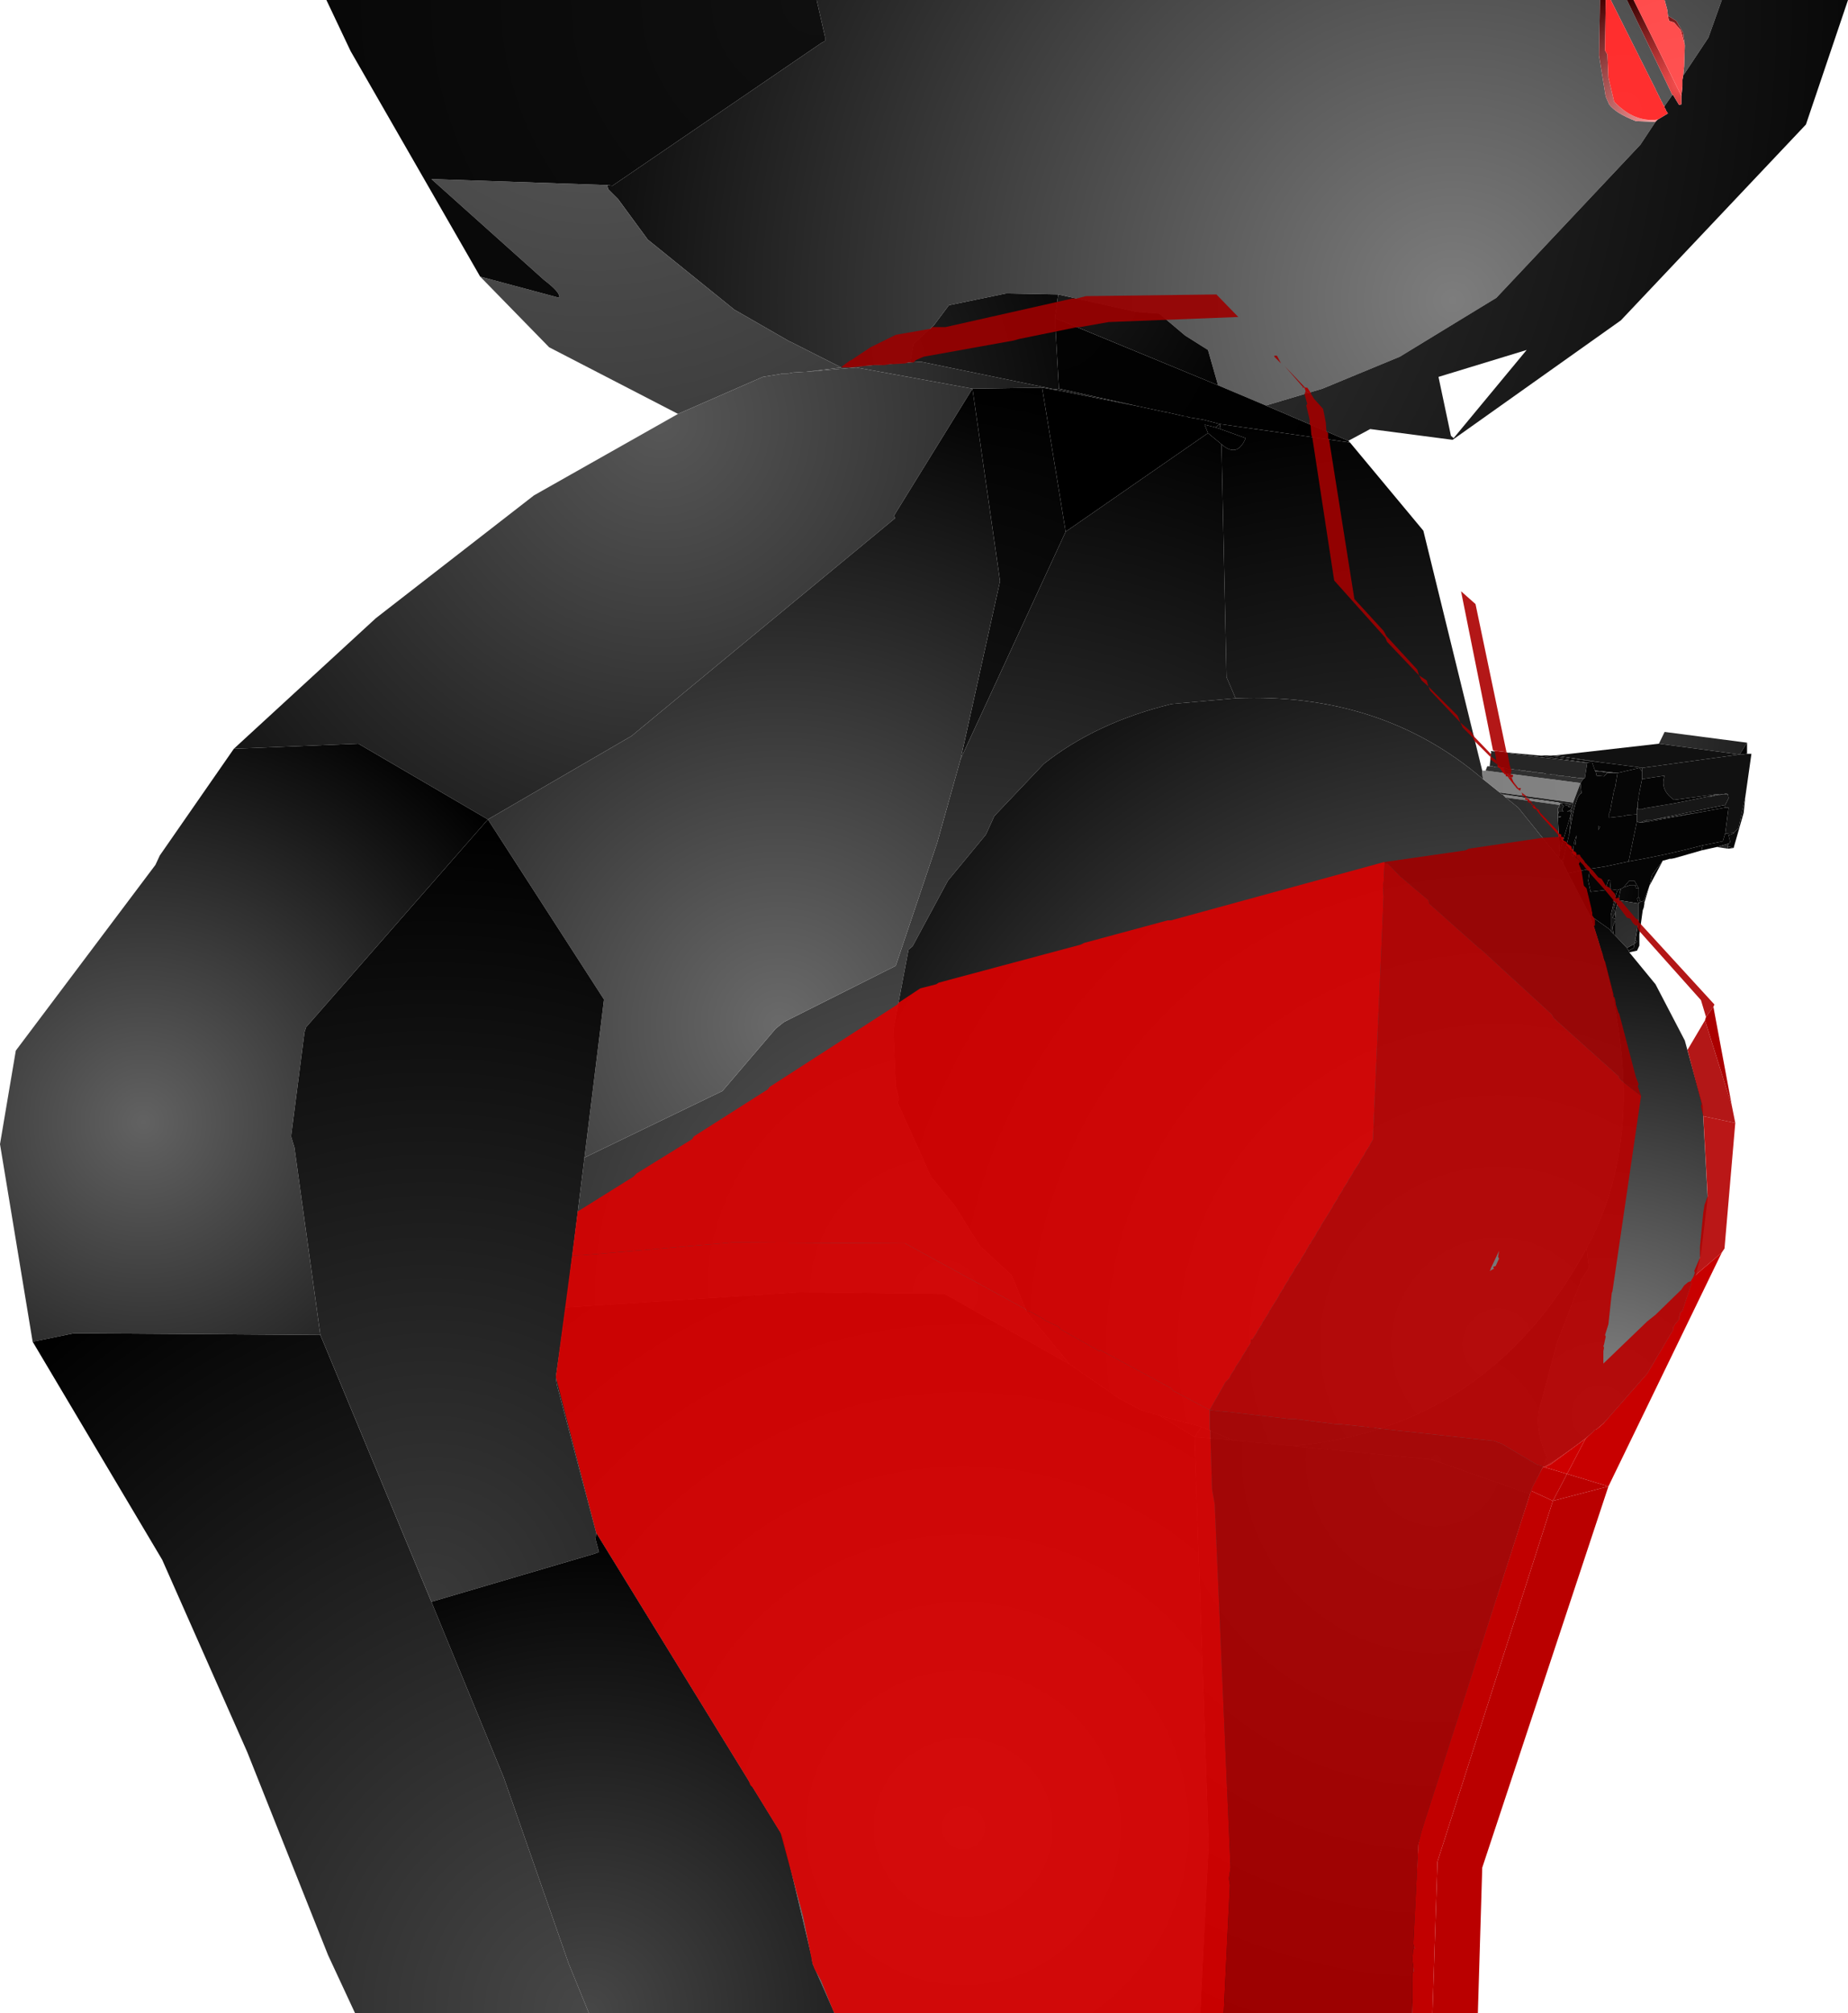 <?xml version="1.0" encoding="UTF-8" standalone="no"?>
<svg xmlns:xlink="http://www.w3.org/1999/xlink" height="299.1px" width="274.6px" xmlns="http://www.w3.org/2000/svg">
  <g transform="matrix(1.0, 0.0, 0.0, 1.0, 375.75, 300.0)">
    <path d="M-254.4 -300.0 L-138.0 -300.0 -138.15 -291.75 -137.15 -285.65 -136.65 -284.5 Q-135.65 -283.15 -132.65 -282.0 L-129.75 -281.9 -132.0 -278.5 -153.4 -255.75 -167.75 -247.0 -179.25 -242.25 -187.65 -239.75 -194.75 -242.75 -196.25 -248.0 -199.65 -250.15 -203.5 -253.4 -206.9 -253.65 -218.5 -256.25 -226.25 -256.4 -234.75 -254.65 -237.0 -251.65 -240.0 -248.9 -240.5 -246.15 -250.75 -245.4 -258.15 -249.15 -258.4 -249.25 -266.65 -254.0 -279.5 -264.4 -283.9 -270.4 -285.4 -271.9 -285.5 -272.5 -284.75 -272.4 -253.65 -293.65 -253.15 -293.9 -253.15 -294.5 -254.4 -300.0 M-136.4 -300.0 L-134.0 -300.0 -127.25 -285.9 -128.4 -284.25 -128.5 -284.25 -128.65 -284.5 -128.75 -284.75 -128.9 -285.0 -129.0 -285.25 -129.15 -285.5 -129.25 -285.75 -129.4 -286.0 -129.5 -286.25 -129.65 -286.5 -129.75 -286.75 -136.4 -300.0 M-128.4 -300.0 L-119.9 -300.0 -121.9 -294.4 -125.65 -288.75 -125.5 -290.15 -125.4 -293.25 -125.65 -295.15 -126.65 -296.9 -127.9 -297.65 -128.0 -298.5 -128.4 -300.0" fill="url(#gradient0)" fill-rule="evenodd" stroke="none"/>
    <path d="M-138.0 -300.0 L-137.15 -300.0 -137.25 -292.5 -136.9 -291.9 -136.75 -288.5 -135.9 -284.9 Q-132.9 -281.75 -129.4 -282.25 L-129.75 -281.9 -132.65 -282.0 Q-135.65 -283.15 -136.65 -284.5 L-137.15 -285.65 -138.15 -291.75 -138.0 -300.0" fill="url(#gradient1)" fill-rule="evenodd" stroke="none"/>
    <path d="M-119.9 -300.0 L-101.15 -300.0 -107.4 -281.5 -134.9 -252.4 -159.9 -234.65 -172.15 -236.25 -175.4 -234.5 -187.65 -239.75 -179.25 -242.25 -167.75 -247.0 -153.4 -255.75 -132.0 -278.5 -129.75 -281.9 -129.4 -282.25 -127.9 -283.15 -128.15 -283.5 -128.25 -283.75 -128.4 -284.0 -128.4 -284.25 -127.25 -285.9 -127.15 -285.9 -126.25 -284.4 -125.9 -284.5 -125.9 -285.75 -125.75 -287.25 -125.75 -288.15 -125.65 -288.75 -121.9 -294.4 -119.9 -300.0 M-275.0 -238.5 L-294.15 -248.4 -304.4 -258.9 -292.65 -255.75 Q-292.4 -256.5 -294.9 -258.4 L-311.65 -273.4 -285.5 -272.5 -285.4 -271.9 -283.9 -270.4 -279.5 -264.4 -266.65 -254.0 -258.4 -249.25 -258.15 -249.15 -250.75 -245.4 -256.0 -244.75 -256.25 -244.75 -257.9 -244.65 -258.65 -244.5 -259.5 -244.5 -259.9 -244.4 -262.4 -244.0 -275.0 -238.5 M-162.0 -244.0 L-160.15 -235.25 -159.75 -234.9 -148.9 -248.0 -162.0 -244.0" fill="url(#gradient2)" fill-rule="evenodd" stroke="none"/>
    <path d="M-137.15 -300.0 L-136.4 -300.0 -129.75 -286.75 -129.65 -286.5 -129.5 -286.25 -129.4 -286.0 -129.25 -285.75 -129.15 -285.5 -129.0 -285.25 -128.9 -285.0 -128.75 -284.75 -128.65 -284.5 -128.5 -284.25 -128.4 -284.25 -128.4 -284.0 -128.25 -283.75 -128.15 -283.5 -127.9 -283.15 -129.4 -282.25 Q-132.9 -281.75 -135.9 -284.9 L-136.75 -288.5 -136.9 -291.9 -137.25 -292.5 -137.15 -300.0" fill="url(#gradient3)" fill-rule="evenodd" stroke="none"/>
    <path d="M-134.0 -300.0 L-133.0 -300.0 -125.9 -285.75 -125.9 -284.5 -126.25 -284.4 -127.15 -285.9 -127.25 -285.9 -134.0 -300.0 M-127.9 -297.65 L-126.65 -296.9 -125.65 -295.15 -125.4 -293.25 -126.0 -295.5 -127.0 -296.65 -127.75 -296.9 -127.9 -297.65" fill="url(#gradient4)" fill-rule="evenodd" stroke="none"/>
    <path d="M-133.0 -300.0 L-128.4 -300.0 -128.0 -298.5 -127.9 -297.65 -127.75 -296.9 -127.0 -296.65 -126.0 -295.5 -125.4 -293.25 -125.5 -290.15 -125.65 -288.75 -125.75 -288.15 -125.75 -287.25 -125.9 -285.75 -133.0 -300.0" fill="url(#gradient5)" fill-rule="evenodd" stroke="none"/>
    <path d="M-175.4 -234.5 L-175.15 -234.25 -194.5 -237.0 -197.0 -237.65 -199.15 -238.0 -199.4 -238.15 -199.75 -238.15 -202.4 -238.75 -202.5 -238.75 -206.45 -239.6 -218.4 -242.25 -219.0 -252.75 -194.75 -242.75 -187.65 -239.75 -175.4 -234.5" fill="url(#gradient6)" fill-rule="evenodd" stroke="none"/>
    <path d="M-304.4 -258.9 L-323.65 -292.4 -327.25 -300.0 -254.4 -300.0 -253.15 -294.5 -253.15 -293.9 -253.65 -293.65 -284.75 -272.4 -285.5 -272.5 -311.65 -273.4 -294.9 -258.4 Q-292.4 -256.5 -292.65 -255.75 L-304.4 -258.9" fill="url(#gradient7)" fill-rule="evenodd" stroke="none"/>
    <path d="M-341.0 -188.75 L-319.9 -208.15 -296.4 -226.4 -275.0 -238.5 -262.4 -244.0 -259.9 -244.4 -259.5 -244.5 -258.65 -244.5 -257.9 -244.65 -256.25 -244.75 -256.0 -244.75 -248.5 -245.4 -231.25 -242.25 -242.9 -223.4 -242.75 -223.0 -281.9 -190.65 -303.25 -178.25 -322.5 -189.5 -341.0 -188.75" fill="url(#gradient8)" fill-rule="evenodd" stroke="none"/>
    <path d="M-240.5 -246.15 L-238.9 -246.25 -219.0 -242.15 -218.65 -242.0 -220.9 -242.4 -231.25 -242.25 -248.5 -245.4 -256.0 -244.75 -250.75 -245.4 -240.5 -246.15" fill="url(#gradient9)" fill-rule="evenodd" stroke="none"/>
    <path d="M-220.9 -242.4 L-217.4 -221.0 -233.0 -187.25 -227.15 -213.65 -231.25 -242.25 -220.9 -242.4" fill="url(#gradient10)" fill-rule="evenodd" stroke="none"/>
    <path d="M-206.45 -239.6 L-202.5 -238.75 -202.4 -238.75 -199.75 -238.15 -199.4 -238.15 -199.15 -238.0 -197.0 -237.65 -194.5 -237.0 -195.15 -236.5 -196.75 -236.9 -196.25 -235.65 -217.4 -221.0 -220.9 -242.4 -218.65 -242.0 -218.5 -242.0 -206.45 -239.6" fill="url(#gradient11)" fill-rule="evenodd" stroke="none"/>
    <path d="M-217.4 -221.0 L-196.25 -235.65 -194.25 -234.0 -193.5 -199.4 -192.15 -196.25 -201.65 -195.4 Q-212.9 -192.65 -220.65 -186.5 L-228.0 -178.75 -229.25 -176.0 -234.9 -169.15 -240.15 -159.4 -240.75 -158.9 -243.0 -147.0 -242.65 -138.65 -242.15 -136.65 -242.4 -136.25 -237.4 -125.15 -233.9 -120.9 -230.15 -114.9 -225.4 -110.5 -223.15 -105.0 -216.75 -97.25 -235.4 -107.75 -257.0 -108.0 -291.65 -105.75 -288.9 -128.0 -268.4 -137.9 -260.5 -147.15 -259.25 -148.15 -242.65 -156.5 -236.5 -174.75 -233.0 -187.25 -217.4 -221.0 M-195.15 -236.5 L-194.5 -237.0 -194.4 -236.25 -195.15 -236.5 M-203.4 -89.65 L-197.25 -88.0 -198.25 -86.5 -203.4 -89.65" fill="url(#gradient12)" fill-rule="evenodd" stroke="none"/>
    <path d="M-196.25 -235.65 L-196.75 -236.9 -195.15 -236.5 -194.4 -236.25 -190.65 -234.9 Q-191.9 -231.9 -194.25 -234.0 L-196.25 -235.65" fill="url(#gradient13)" fill-rule="evenodd" stroke="none"/>
    <path d="M-219.0 -242.15 L-218.4 -242.25 -206.45 -239.6 -218.5 -242.0 -218.65 -242.0 -219.0 -242.15" fill="url(#gradient14)" fill-rule="evenodd" stroke="none"/>
    <path d="M-240.5 -246.15 L-240.0 -248.9 -237.0 -251.65 -234.75 -254.65 -226.25 -256.4 -218.5 -256.25 -219.0 -252.75 -218.4 -242.25 -219.0 -242.15 -238.9 -246.25 -240.5 -246.15" fill="url(#gradient15)" fill-rule="evenodd" stroke="none"/>
    <path d="M-218.5 -256.25 L-206.9 -253.65 -203.5 -253.4 -199.65 -250.15 -196.25 -248.0 -194.75 -242.75 -219.0 -252.75 -218.5 -256.25" fill="url(#gradient16)" fill-rule="evenodd" stroke="none"/>
    <path d="M-175.15 -234.25 L-164.25 -221.15 -155.5 -185.5 -155.4 -184.25 Q-170.5 -197.15 -192.15 -196.25 L-193.5 -199.4 -194.25 -234.0 Q-191.9 -231.9 -190.65 -234.9 L-194.4 -236.25 -194.5 -237.0 -175.15 -234.25 M-146.5 -82.0 L-148.4 -78.0 -163.0 -83.15 -183.65 -85.15 Q-154.5 -87.75 -140.0 -114.5 L-139.65 -111.65 -140.75 -109.9 -144.4 -100.5 -146.75 -91.65 Q-148.0 -88.25 -145.9 -83.5 L-146.5 -82.0 M-197.25 -88.0 L-192.5 -86.0 -198.25 -86.5 -197.25 -88.0" fill="url(#gradient17)" fill-rule="evenodd" stroke="none"/>
    <path d="M-216.75 -97.25 L-223.15 -105.0 -225.4 -110.5 -230.15 -114.9 -233.9 -120.9 -237.4 -125.15 -242.4 -136.25 -242.15 -136.65 -242.65 -138.65 -243.0 -147.0 -240.75 -158.9 -240.15 -159.4 -234.9 -169.15 -229.25 -176.0 -228.0 -178.75 -220.65 -186.5 Q-212.9 -192.65 -201.65 -195.4 L-192.15 -196.25 Q-170.5 -197.15 -155.4 -184.25 L-152.9 -182.25 -152.65 -182.0 -152.4 -181.9 -152.0 -181.5 -150.15 -180.0 -144.5 -173.0 -144.15 -172.65 -143.75 -172.15 -143.5 -171.75 -142.75 -170.25 -139.5 -164.0 Q-129.25 -134.25 -140.0 -114.5 -154.5 -87.75 -183.65 -85.15 L-192.5 -86.0 -197.25 -88.0 -203.4 -89.65 -206.25 -90.5 -209.5 -92.25 -216.75 -97.25" fill="url(#gradient18)" fill-rule="evenodd" stroke="none"/>
    <path d="M-155.5 -185.5 L-155.0 -185.5 -140.9 -183.65 -142.0 -180.75 -152.9 -182.25 -155.4 -184.25 -155.5 -185.5" fill="url(#gradient19)" fill-rule="evenodd" stroke="none"/>
    <path d="M-129.25 -189.5 L-128.4 -191.25 -116.15 -189.65 -117.25 -187.9 -129.25 -189.5" fill="url(#gradient20)" fill-rule="evenodd" stroke="none"/>
    <path d="M-116.15 -189.65 L-116.15 -188.0 -116.25 -188.0 -116.75 -187.9 -117.25 -187.9 -116.15 -189.65 M-118.15 -174.0 L-119.0 -173.9 -119.0 -174.25 -118.15 -174.0 M-120.65 -174.15 L-122.9 -173.65 -122.75 -174.4 -119.75 -175.0 -119.4 -176.15 -118.15 -176.25 -118.15 -176.15 -118.9 -175.9 -118.65 -174.9 -118.9 -174.65 -120.65 -174.15 M-128.65 -172.15 L-130.65 -168.4 -131.4 -165.9 -131.5 -166.15 -130.65 -168.4 -130.25 -170.0 -128.65 -172.15 M-119.4 -180.4 L-119.4 -180.0 -122.15 -179.5 -130.4 -178.15 -119.4 -180.4 M-132.15 -177.75 L-131.05 -178.15 -131.25 -177.9 -132.15 -177.75 M-121.5 -181.75 L-121.5 -181.65 -121.9 -181.65 -121.5 -181.75 -120.9 -181.9 -120.65 -182.0 -120.15 -181.9 -120.4 -181.9 -120.9 -181.9 -121.15 -181.75 -121.5 -181.75 M-142.75 -170.25 L-139.5 -170.9 -139.75 -169.15 -139.4 -167.5 -137.25 -167.75 -136.75 -169.25 -136.4 -169.15 -136.5 -167.9 -135.4 -167.75 -135.9 -166.25 -135.9 -166.15 -136.4 -164.0 -136.4 -161.65 -136.65 -162.0 -136.9 -162.15 -139.5 -164.0 -142.75 -170.25 M-134.5 -168.15 L-133.65 -169.15 -132.9 -169.15 -132.25 -168.0 -132.65 -168.0 -132.75 -168.5 -133.5 -168.5 -134.5 -168.15 M-132.25 -166.75 L-132.0 -166.0 -132.25 -165.75 -132.5 -166.5 -132.25 -166.75 M-134.0 -159.15 L-132.9 -159.75 -132.75 -160.25 -132.5 -160.15 -132.9 -159.75 -133.0 -159.15 -133.75 -158.75 -134.0 -159.15" fill="url(#gradient21)" fill-rule="evenodd" stroke="none"/>
    <path d="M-144.65 -187.75 L-129.25 -189.5 -117.25 -187.9 -131.75 -185.9 -132.25 -186.0 -137.65 -186.7 -144.65 -187.75" fill="url(#gradient22)" fill-rule="evenodd" stroke="none"/>
    <path d="M-145.9 -187.75 L-144.65 -187.75 -137.65 -186.7 -145.9 -187.75" fill="url(#gradient23)" fill-rule="evenodd" stroke="none"/>
    <path d="M-147.15 -187.75 L-145.9 -187.75 -137.65 -186.7 -132.25 -186.0 -132.15 -185.9 -135.4 -185.15 -138.75 -185.5 -139.15 -186.65 -139.5 -186.65 -147.15 -187.75" fill="url(#gradient24)" fill-rule="evenodd" stroke="none"/>
    <path d="M-154.15 -188.4 L-147.15 -187.75 -139.5 -186.65 -139.9 -186.65 -154.15 -188.4" fill="url(#gradient25)" fill-rule="evenodd" stroke="none"/>
    <path d="M-154.4 -186.15 L-154.15 -188.4 -139.9 -186.65 -140.25 -184.4 -140.75 -184.4 -141.15 -184.4 -141.75 -184.5 -142.15 -184.5 -142.65 -184.65 -143.15 -184.65 -143.65 -184.75 -144.15 -184.75 -144.65 -184.9 -145.15 -184.9 -145.5 -185.0 -146.0 -185.0 -146.5 -185.15 -147.0 -185.15 -147.4 -185.25 -147.9 -185.25 -148.4 -185.4 -148.9 -185.4 -149.15 -185.5 -149.65 -185.5 -150.15 -185.65 -150.65 -185.65 -151.15 -185.75 -151.65 -185.75 -152.15 -185.9 -152.5 -185.9 -153.0 -186.0 -153.5 -186.0 -154.0 -186.15 -154.4 -186.15" fill="url(#gradient26)" fill-rule="evenodd" stroke="none"/>
    <path d="M-155.0 -185.5 L-154.75 -186.15 -154.4 -186.15 -154.0 -186.15 -153.5 -186.0 -153.0 -186.0 -152.5 -185.9 -152.15 -185.9 -151.65 -185.75 -151.15 -185.75 -150.65 -185.65 -150.15 -185.65 -149.65 -185.5 -149.15 -185.5 -148.9 -185.4 -148.4 -185.4 -147.9 -185.25 -147.4 -185.25 -147.0 -185.15 -146.5 -185.15 -146.0 -185.0 -145.5 -185.0 -145.15 -184.9 -144.65 -184.9 -144.15 -184.75 -143.65 -184.75 -143.15 -184.65 -142.65 -184.65 -142.15 -184.5 -141.75 -184.5 -141.15 -184.4 -140.75 -184.4 -140.5 -184.25 -140.9 -183.65 -155.0 -185.5" fill="url(#gradient27)" fill-rule="evenodd" stroke="none"/>
    <path d="M-116.15 -188.0 L-115.5 -188.0 -116.4 -181.65 -117.4 -177.0 -118.15 -176.25 -119.4 -176.15 -118.9 -180.0 -119.4 -180.0 -119.4 -180.4 -118.9 -181.4 -119.0 -182.0 -119.4 -182.15 -119.5 -182.0 -119.75 -182.0 -120.0 -182.0 -120.65 -182.0 -127.0 -181.15 Q-129.15 -182.65 -128.4 -184.75 L-131.75 -184.25 -131.75 -185.4 -131.75 -185.9 -117.25 -187.9 -116.75 -187.9 -116.25 -188.0 -116.15 -188.0" fill="url(#gradient28)" fill-rule="evenodd" stroke="none"/>
    <path d="M-131.75 -185.9 L-131.75 -185.4 -132.15 -185.9 -132.25 -186.0 -131.75 -185.9 M-135.4 -185.15 L-135.75 -183.0 -135.9 -182.65 -136.5 -179.5 -136.65 -179.15 -136.65 -178.5 -134.5 -178.75 -133.9 -178.9 -132.5 -179.0 -132.5 -178.0 -133.75 -172.0 -137.25 -171.25 -139.5 -170.9 -142.75 -170.25 -143.5 -171.75 -143.4 -172.5 -143.4 -172.65 -142.65 -175.75 -142.65 -175.9 -142.5 -176.25 -142.5 -176.4 Q-141.65 -181.9 -140.75 -182.15 L-140.9 -183.65 -140.5 -184.25 -140.25 -184.4 -139.9 -186.65 -139.5 -186.65 -139.15 -186.65 -138.75 -185.5 -138.65 -185.4 -138.5 -184.75 -137.4 -184.65 -136.9 -185.15 -136.4 -185.15 -135.4 -185.15 M-132.5 -179.75 L-132.4 -180.5 -132.4 -179.75 -132.5 -179.75 M-144.0 -173.4 L-144.25 -178.5 -143.75 -178.65 -144.25 -178.75 -144.15 -179.4 -143.4 -179.4 -143.65 -179.65 -143.4 -180.25 -142.65 -180.4 -142.75 -180.15 -142.15 -180.0 -142.4 -179.65 -142.9 -179.4 -142.4 -179.4 -142.25 -179.15 -142.4 -178.9 -142.4 -178.75 -144.0 -173.4 M-144.25 -179.9 L-144.0 -180.4 -144.15 -180.0 -143.75 -180.25 -144.25 -179.9 M-138.25 -176.65 L-138.0 -177.15 -138.25 -177.25 -138.25 -176.65 M-141.65 -174.5 L-141.5 -175.9 -141.9 -174.65 -141.65 -174.5 M-142.25 -173.0 L-142.0 -172.65 -141.9 -174.4 -142.25 -173.0" fill="url(#gradient29)" fill-rule="evenodd" stroke="none"/>
    <path d="M-116.4 -181.65 L-116.65 -179.25 -118.15 -174.0 -119.0 -174.25 -118.9 -174.65 -118.65 -174.9 -118.9 -175.9 -118.15 -176.15 -118.15 -176.25 -117.4 -177.0 -116.4 -181.65" fill="url(#gradient30)" fill-rule="evenodd" stroke="none"/>
    <path d="M-119.4 -180.0 L-118.9 -180.0 -119.4 -176.15 -119.75 -175.0 -122.75 -174.4 Q-128.2 -172.95 -133.75 -172.0 L-132.5 -178.0 -132.15 -177.75 -130.9 -177.9 -122.15 -179.5 -119.4 -180.0" fill="url(#gradient31)" fill-rule="evenodd" stroke="none"/>
    <path d="M-119.75 -182.0 L-119.5 -182.0 -119.0 -182.0 -118.9 -181.4 -119.4 -180.4 -130.4 -178.15 -130.75 -178.15 -131.05 -178.15 -132.15 -177.75 -132.5 -178.0 -132.5 -179.0 -132.5 -179.75 -132.4 -179.75 -131.75 -179.75 -131.4 -179.9 -126.9 -180.65 -121.9 -181.65 -121.5 -181.65 -121.15 -181.75 -120.4 -181.9 -120.15 -181.9 -119.75 -182.0" fill="url(#gradient32)" fill-rule="evenodd" stroke="none"/>
    <path d="M-120.0 -182.0 L-119.75 -182.0 -120.15 -181.9 -120.0 -182.0 M-119.5 -182.0 L-119.4 -182.15 -119.0 -182.0 -119.5 -182.0 M-121.5 -181.65 L-121.5 -181.75 -121.15 -181.75 -121.5 -181.65 M-120.4 -181.9 L-121.15 -181.75 -120.9 -181.9 -120.4 -181.9" fill="url(#gradient33)" fill-rule="evenodd" stroke="none"/>
    <path d="M-131.75 -184.25 L-128.4 -184.75 Q-129.15 -182.65 -127.0 -181.15 L-120.65 -182.0 -120.0 -182.0 -120.15 -181.9 -120.65 -182.0 -120.9 -181.9 -121.5 -181.75 -121.9 -181.65 -126.9 -180.65 -131.4 -179.9 -131.75 -179.75 -132.4 -179.75 -132.4 -180.5 -132.4 -180.75 -132.25 -181.4 -132.25 -181.75 -131.75 -184.25" fill="url(#gradient34)" fill-rule="evenodd" stroke="none"/>
    <path d="M-131.75 -185.4 L-131.75 -184.25 -132.25 -181.75 -132.25 -181.4 -132.4 -180.75 -132.4 -180.5 -132.5 -179.75 -132.5 -179.0 -133.9 -178.9 -134.5 -178.75 -136.65 -178.5 -136.65 -179.15 -136.5 -179.5 -135.9 -182.65 -135.75 -183.0 -135.4 -185.15 -132.15 -185.9 -131.75 -185.4" fill="url(#gradient35)" fill-rule="evenodd" stroke="none"/>
    <path d="M-231.25 -242.25 L-227.15 -213.65 -233.0 -187.25 -236.5 -174.75 -242.65 -156.5 -259.25 -148.15 -260.5 -147.15 -268.4 -137.9 -288.9 -128.0 -286.0 -151.5 -303.25 -178.25 -281.9 -190.65 -242.75 -223.0 -242.9 -223.4 -231.25 -242.25" fill="url(#gradient36)" fill-rule="evenodd" stroke="none"/>
    <path d="M-370.9 -100.65 L-375.75 -130.0 -373.4 -143.9 -352.65 -171.5 -352.0 -172.9 -341.0 -188.75 -322.5 -189.5 -303.25 -178.25 -330.25 -147.4 -330.5 -146.65 -332.5 -131.15 -332.0 -129.5 -328.15 -101.65 -364.75 -101.9 -370.9 -100.65" fill="url(#gradient37)" fill-rule="evenodd" stroke="none"/>
    <path d="M-288.25 -0.9 L-323.0 -0.9 -327.0 -9.5 -339.0 -39.65 -351.65 -68.25 -370.9 -100.65 -364.75 -101.9 -328.15 -101.65 -311.65 -62.0 -300.9 -35.9 -291.25 -8.25 -288.25 -0.9" fill="url(#gradient38)" fill-rule="evenodd" stroke="none"/>
    <path d="M-303.25 -178.25 L-286.0 -151.5 -288.9 -128.0 -291.65 -105.75 -293.15 -95.4 -293.0 -94.25 -287.15 -72.25 -287.25 -71.25 -286.75 -69.4 -287.4 -69.15 -311.65 -62.0 -328.15 -101.65 -332.0 -129.5 -332.5 -131.15 -330.5 -146.65 -330.25 -147.4 -303.25 -178.25" fill="url(#gradient39)" fill-rule="evenodd" stroke="none"/>
    <path d="M-140.75 -184.4 L-140.25 -184.4 -140.5 -184.25 -140.75 -184.4" fill="url(#gradient40)" fill-rule="evenodd" stroke="none"/>
    <path d="M-135.4 -185.15 L-136.4 -185.15 -137.15 -185.25 -137.4 -185.25 -137.9 -185.4 -138.65 -185.4 -138.75 -185.5 -135.4 -185.15" fill="url(#gradient41)" fill-rule="evenodd" stroke="none"/>
    <path d="M-138.65 -185.4 L-137.9 -185.4 -137.4 -185.25 -137.15 -185.25 -136.9 -185.15 -137.4 -184.65 -138.5 -184.75 -138.65 -185.4" fill="url(#gradient42)" fill-rule="evenodd" stroke="none"/>
    <path d="M-137.15 -185.25 L-136.4 -185.15 -136.9 -185.15 -137.15 -185.25" fill="url(#gradient43)" fill-rule="evenodd" stroke="none"/>
    <path d="M-140.9 -183.65 L-140.75 -182.15 Q-141.65 -181.9 -142.5 -176.4 L-142.4 -178.75 -142.4 -178.9 -142.25 -179.15 -142.4 -179.4 -142.15 -179.5 -142.4 -179.65 -142.15 -180.0 -142.0 -180.5 -142.0 -180.75 -140.9 -183.65 M-143.4 -172.5 L-143.5 -171.75 -143.75 -172.15 -143.4 -172.5" fill="url(#gradient44)" fill-rule="evenodd" stroke="none"/>
    <path d="M-144.0 -173.0 L-144.0 -173.4 -142.4 -178.75 -142.5 -176.4 -142.5 -176.25 -142.65 -175.9 -142.65 -175.75 -143.4 -172.65 -143.4 -172.5 -143.75 -172.15 -144.15 -172.65 -144.0 -173.0 M-142.15 -180.5 L-142.0 -180.75 -142.0 -180.5 -142.15 -180.5" fill="url(#gradient45)" fill-rule="evenodd" stroke="none"/>
    <path d="M-144.0 -180.4 L-143.9 -180.65 -143.75 -180.65 -143.75 -180.6 -143.4 -180.25 -143.65 -179.65 -143.4 -179.4 -144.15 -179.4 -144.25 -178.75 -144.25 -179.9 -143.75 -180.25 -144.15 -180.0 -144.0 -180.4 M-144.25 -178.5 L-144.25 -178.75 -143.75 -178.65 -144.25 -178.5 M-142.65 -180.4 L-142.25 -180.5 -142.15 -180.5 -142.0 -180.5 -142.15 -180.0 -142.75 -180.15 -142.65 -180.4 M-142.4 -179.65 L-142.15 -179.5 -142.4 -179.4 -142.9 -179.4 -142.4 -179.65" fill="url(#gradient46)" fill-rule="evenodd" stroke="none"/>
    <path d="M-143.9 -180.65 L-144.15 -180.75 -147.65 -181.25 -147.75 -181.25 -149.75 -181.55 -152.65 -182.0 -152.9 -182.25 -142.0 -180.75 -142.15 -180.5 -142.55 -180.5 -142.6 -180.5 -143.75 -180.65 -143.9 -180.65" fill="url(#gradient47)" fill-rule="evenodd" stroke="none"/>
    <path d="M-149.75 -181.55 L-152.4 -181.9 -152.65 -182.0 -149.75 -181.55 M-142.25 -180.5 L-142.55 -180.5 -142.15 -180.5 -142.25 -180.5" fill="url(#gradient48)" fill-rule="evenodd" stroke="none"/>
    <path d="M-152.0 -181.5 L-152.4 -181.9 -149.75 -181.55 -147.75 -181.25 -147.65 -181.25 -144.15 -180.75 -143.9 -180.65 -144.0 -180.4 -152.0 -181.5" fill="url(#gradient49)" fill-rule="evenodd" stroke="none"/>
    <path d="M-152.0 -181.5 L-144.0 -180.4 -144.25 -179.9 -144.25 -178.75 -144.25 -178.5 -144.0 -173.4 -144.0 -173.0 -144.5 -173.0 -150.15 -180.0 -152.0 -181.5" fill="url(#gradient50)" fill-rule="evenodd" stroke="none"/>
    <path d="M-144.5 -173.0 L-144.0 -173.0 -144.15 -172.65 -144.5 -173.0" fill="url(#gradient51)" fill-rule="evenodd" stroke="none"/>
    <path d="M-143.4 -180.25 L-143.75 -180.6 -143.75 -180.65 -142.6 -180.5 -142.55 -180.5 -142.25 -180.5 -142.65 -180.4 -143.4 -180.25" fill="url(#gradient52)" fill-rule="evenodd" stroke="none"/>
    <path d="M-131.05 -178.15 L-130.75 -178.15 -130.4 -178.15 -122.15 -179.5 -130.9 -177.9 -131.25 -177.9 -131.05 -178.15" fill="url(#gradient53)" fill-rule="evenodd" stroke="none"/>
    <path d="M-131.25 -177.9 L-130.9 -177.9 -132.15 -177.75 -131.25 -177.9" fill="url(#gradient54)" fill-rule="evenodd" stroke="none"/>
    <path d="M-138.25 -176.65 L-138.25 -177.25 -138.0 -177.15 -138.25 -176.65" fill="url(#gradient55)" fill-rule="evenodd" stroke="none"/>
    <path d="M-141.65 -174.5 L-141.9 -174.65 -141.5 -175.9 -141.65 -174.5 M-142.25 -173.0 L-141.9 -174.4 -142.0 -172.65 -142.25 -173.0" fill="url(#gradient56)" fill-rule="evenodd" stroke="none"/>
    <path d="M-119.0 -173.9 L-120.65 -174.15 -118.9 -174.65 -119.0 -174.25 -119.0 -173.9" fill="url(#gradient57)" fill-rule="evenodd" stroke="none"/>
    <path d="M-122.9 -173.65 L-126.9 -172.5 -127.4 -172.4 -127.65 -172.4 -128.5 -172.15 -128.65 -172.15 -130.25 -170.0 -130.65 -168.4 -131.5 -166.15 -132.0 -166.0 -132.25 -166.75 -132.25 -168.0 -132.9 -169.15 -133.65 -169.15 -134.5 -168.15 -134.75 -168.0 -135.0 -167.9 -135.4 -167.75 -136.5 -167.9 -136.4 -169.15 -136.75 -169.25 -137.25 -167.75 -139.4 -167.5 -139.75 -169.15 -139.5 -170.9 -137.25 -171.25 -133.75 -172.0 Q-128.2 -172.95 -122.75 -174.4 L-122.9 -173.65" fill="url(#gradient58)" fill-rule="evenodd" stroke="none"/>
    <path d="M-131.4 -165.9 L-131.4 -165.75 -131.5 -165.15 -131.65 -164.75 -132.15 -161.15 -132.15 -159.5 -132.5 -158.75 -133.65 -158.5 -133.75 -158.75 -133.0 -159.15 -132.9 -159.75 -132.5 -160.15 -132.75 -160.25 -132.75 -160.5 -132.65 -160.9 -132.25 -163.4 -132.25 -165.75 -132.0 -166.0 -131.5 -166.15 -131.4 -165.9" fill="url(#gradient59)" fill-rule="evenodd" stroke="none"/>
    <path d="M-135.0 -167.9 L-134.75 -168.0 -134.5 -168.15 -133.5 -168.5 -132.75 -168.5 -132.65 -168.0 -132.25 -168.0 -132.25 -166.75 -132.5 -166.5 -132.25 -165.75 -135.25 -166.25 -135.0 -167.65 -134.9 -167.75 -135.0 -167.9" fill="url(#gradient60)" fill-rule="evenodd" stroke="none"/>
    <path d="M-135.9 -166.15 L-135.9 -166.25 -135.4 -167.75 -135.0 -167.9 -134.9 -167.75 -135.0 -167.65 -135.25 -166.25 -135.65 -164.9 -135.65 -164.5 -135.75 -163.65 -135.75 -163.5 -136.15 -163.65 -135.65 -164.5 -136.0 -164.9 -135.65 -166.0 -135.9 -166.15 M-135.75 -163.15 L-135.75 -161.0 -136.0 -161.25 -136.15 -162.25 -135.75 -163.15" fill="url(#gradient61)" fill-rule="evenodd" stroke="none"/>
    <path d="M-135.25 -166.25 L-132.25 -165.75 -132.25 -163.4 -132.65 -160.9 -132.75 -160.5 -132.75 -160.25 -132.9 -159.75 -134.0 -159.15 -135.75 -161.0 -135.75 -163.15 -135.75 -163.5 -135.75 -163.65 -135.65 -164.5 -135.65 -164.9 -135.25 -166.25" fill="url(#gradient62)" fill-rule="evenodd" stroke="none"/>
    <path d="M-136.4 -161.65 L-136.4 -164.0 -135.9 -166.15 -135.65 -166.0 -136.0 -164.9 -135.65 -164.5 -136.15 -163.65 -135.75 -163.5 -135.75 -163.15 -136.15 -162.25 -136.0 -161.25 -136.4 -161.65" fill="url(#gradient63)" fill-rule="evenodd" stroke="none"/>
    <path d="M-133.65 -158.5 L-129.75 -153.75 -125.4 -145.4 -122.75 -135.75 -122.0 -122.0 -123.0 -113.75 Q-127.25 -93.4 -146.5 -82.0 L-145.9 -83.5 Q-148.0 -88.25 -146.75 -91.65 L-144.4 -100.5 -140.75 -109.9 -139.65 -111.65 -140.0 -114.5 Q-129.25 -134.25 -139.5 -164.0 L-136.9 -162.15 -136.65 -162.0 -136.4 -161.65 -136.0 -161.25 -135.75 -161.0 -134.0 -159.15 -133.75 -158.75 -133.65 -158.5" fill="url(#gradient64)" fill-rule="evenodd" stroke="none"/>
    <path d="M-197.4 -0.9 L-251.75 -0.9 -255.0 -8.25 -255.15 -9.25 -259.4 -27.15 -287.15 -72.25 -293.0 -94.25 -293.15 -95.4 -291.65 -105.75 -257.0 -108.0 -235.4 -107.75 -216.75 -97.25 -209.5 -92.25 -206.25 -90.5 -203.4 -89.65 -198.25 -86.5 -196.15 -26.0 -197.4 -0.9" fill="url(#gradient65)" fill-rule="evenodd" stroke="none"/>
    <path d="M-148.4 -78.0 L-165.0 -25.9 -165.9 -0.9 -197.4 -0.9 -196.15 -26.0 -198.25 -86.5 -192.5 -86.0 -183.65 -85.15 -163.0 -83.15 -148.4 -78.0" fill="url(#gradient66)" fill-rule="evenodd" stroke="none"/>
    <path d="M-251.75 -0.9 L-288.25 -0.9 -291.25 -8.25 -300.9 -35.9 -311.65 -62.0 -287.4 -69.15 -286.75 -69.4 -287.25 -71.25 -287.15 -72.25 -259.4 -27.15 -255.15 -9.25 -255.0 -8.25 -251.75 -0.9" fill="url(#gradient67)" fill-rule="evenodd" stroke="none"/>
    <path d="M-195.0 -256.25 L-191.75 -252.9 -211.0 -252.15 -215.25 -251.4 -215.65 -251.4 -224.25 -249.65 -225.15 -249.4 -238.5 -247.0 -239.65 -246.5 -240.0 -246.15 -240.75 -246.15 -241.25 -246.0 -242.9 -245.9 -243.4 -245.9 -244.4 -245.75 -246.0 -245.75 -249.4 -245.4 -250.75 -245.4 -250.5 -245.65 -249.5 -246.4 -249.25 -246.5 -246.4 -248.4 -242.65 -250.25 -237.5 -251.15 -237.25 -251.4 -235.25 -251.4 -216.4 -255.65 -215.75 -255.65 -214.4 -256.0 -195.0 -256.25 M-186.4 -247.0 L-186.4 -247.15 -186.0 -247.15 -185.4 -246.0 -186.4 -247.0 M-182.15 -242.5 L-184.9 -245.65 -181.9 -242.5 -182.15 -242.5 M-153.4 -187.0 L-153.65 -188.4 -153.9 -188.5 -151.9 -188.25 -151.75 -188.15 -151.4 -186.25 -151.25 -185.75 -151.15 -185.65 -151.25 -185.0 -151.25 -184.9 -151.0 -184.9 -150.9 -184.75 -151.0 -184.5 -151.15 -184.5 -151.65 -184.5 -151.75 -184.65 -151.4 -184.65 -151.75 -184.9 -151.75 -185.0 -152.0 -185.0 -152.0 -185.15 -152.25 -185.75 -152.25 -185.9 -152.65 -186.0 -153.25 -186.4 -153.4 -187.0 M-141.0 -172.0 L-141.15 -172.25 -141.5 -172.5 -141.5 -172.65 -141.5 -173.0 -141.0 -173.0 -140.9 -172.75 -140.4 -172.15 -140.15 -171.75 -140.0 -171.65 -139.9 -171.5 -139.4 -171.0 -139.4 -170.9 -139.15 -170.75 -138.25 -169.65 -137.75 -169.4 -137.15 -168.4 -136.65 -168.15 -135.75 -167.15 -135.75 -167.0 -135.65 -166.5 -135.25 -166.65 -135.0 -166.4 -135.15 -166.4 -135.25 -166.25 -134.9 -166.15 -132.65 -163.5 -132.4 -163.4 -132.25 -163.15 -132.25 -163.0 -132.0 -162.75 -132.15 -161.65 -132.25 -161.75 -132.4 -162.15 -132.5 -162.15 -132.4 -162.4 -132.5 -162.5 -132.75 -162.5 -133.15 -162.9 -133.5 -163.5 -134.0 -163.65 -135.5 -165.65 -135.5 -165.75 -135.9 -166.15 -136.15 -166.0 -136.0 -166.25 -137.25 -167.75 -139.5 -170.25 -139.5 -170.5 -140.0 -170.75 -140.0 -170.9 -140.15 -171.0 -140.5 -171.5 -141.0 -172.0 M-142.9 -174.75 L-142.65 -174.5 -142.9 -174.65 -142.9 -174.75 M-142.0 -173.65 L-141.9 -173.75 -141.9 -173.5 -141.65 -173.5 -141.65 -173.4 -141.9 -173.5 -142.0 -173.65" fill="#9b0000" fill-opacity="0.91" fill-rule="evenodd" stroke="none"/>
    <path d="M-180.9 -241.4 L-181.4 -241.65 -181.75 -241.9 -181.9 -242.4 -182.25 -242.4 -182.15 -242.5 -181.9 -242.5 -181.75 -242.4 -181.5 -242.4 -181.0 -241.65 -180.9 -241.4 M-151.15 -184.5 L-150.9 -183.9 -150.4 -182.9 -150.15 -182.9 -149.9 -182.5 -150.4 -182.9 -151.65 -184.5 -151.15 -184.5 M-151.75 -184.65 L-152.0 -184.65 -152.0 -184.9 -152.25 -185.0 -152.25 -185.15 -152.4 -185.15 -152.9 -185.9 -153.0 -185.9 -153.15 -186.0 -153.25 -186.25 -153.25 -186.4 -152.65 -186.0 -152.25 -185.9 -152.25 -185.75 -152.0 -185.15 -152.0 -185.0 -151.75 -185.0 -151.75 -184.9 -151.4 -184.65 -151.75 -184.65 M-141.5 -172.65 L-141.65 -172.65 -141.65 -172.75 -141.75 -172.9 -142.0 -173.0 -142.15 -173.25 -142.15 -173.5 -142.25 -173.65 -142.4 -173.65 -142.9 -174.25 -143.15 -174.4 -143.0 -174.65 -143.15 -174.75 -143.5 -174.9 -143.75 -175.15 -143.9 -175.65 -144.15 -175.65 -144.25 -176.0 -146.75 -178.75 -147.5 -179.75 -147.9 -179.9 -147.9 -180.0 -148.0 -180.15 -148.15 -180.25 -147.9 -180.25 -147.65 -180.15 -147.5 -179.9 -147.25 -179.9 -147.5 -179.75 -147.15 -179.75 -146.9 -179.25 -144.25 -176.5 -144.15 -176.15 -143.75 -176.0 -143.75 -175.65 -143.5 -175.65 -143.4 -175.5 -143.5 -175.15 -143.0 -174.9 -142.9 -174.75 -142.9 -174.65 -142.65 -174.5 -142.25 -174.25 -142.15 -173.75 -142.0 -173.9 -142.0 -173.65 -141.9 -173.5 -141.65 -173.4 -141.5 -173.25 -141.5 -173.0 -141.5 -172.65 M-149.25 -181.75 L-149.5 -181.75 -149.65 -182.25 -149.25 -181.75 M-148.9 -181.4 L-148.75 -181.4 -148.9 -181.25 -149.15 -181.25 -149.15 -181.4 -148.9 -181.4 M-148.5 -181.15 L-148.5 -181.0 -148.5 -180.9 -148.75 -180.9 -148.75 -181.15 -149.0 -181.15 -148.9 -181.25 -148.65 -181.25 -148.75 -181.15 -148.5 -181.15 M-148.0 -180.5 L-148.0 -180.4 -148.15 -180.4 -148.25 -180.5 -148.0 -180.5 M-148.65 -180.75 L-148.5 -180.9 -148.25 -180.9 -148.4 -180.75 -148.65 -180.75" fill="#ad0000" fill-rule="evenodd" stroke="none"/>
    <path d="M-180.9 -241.4 L-180.5 -240.75 -179.15 -239.25 -178.75 -237.25 -178.65 -235.9 -178.4 -235.65 -178.4 -234.9 -178.25 -234.65 -174.5 -211.0 -170.15 -206.25 -169.75 -205.5 -165.15 -200.5 -164.9 -199.65 -169.65 -204.65 -169.9 -205.25 -177.5 -213.75 -180.75 -235.0 -180.9 -235.4 -181.0 -236.75 -181.15 -237.0 -181.15 -237.65 -181.65 -239.75 -181.5 -240.0 -181.9 -241.4 -181.75 -241.9 -181.4 -241.65 -180.9 -241.4 M-163.25 -197.4 L-163.5 -198.0 -159.15 -193.65 -158.75 -192.65 -163.25 -197.4 M-163.75 -198.9 L-163.5 -198.0 -164.5 -198.9 -164.9 -199.65 -163.75 -198.9 M-158.75 -192.65 L-157.15 -191.25 -156.65 -190.5 -156.9 -190.4 -158.4 -191.9 -158.75 -192.65 M-154.25 -187.65 L-153.4 -187.0 -153.25 -186.4 -154.25 -187.15 -154.25 -187.5 -154.25 -187.65 M-150.9 -183.9 L-150.15 -182.9 -149.75 -182.9 -149.9 -182.5 -150.15 -182.9 -150.4 -182.9 -150.9 -183.9 M-131.9 -137.15 L-134.9 -139.5 -135.25 -139.9 -135.15 -140.0 -144.9 -148.75 -145.15 -149.25 -155.65 -158.9 -156.0 -159.15 -163.4 -165.75 -163.5 -166.25 -167.65 -169.75 -169.5 -171.65 -170.0 -171.75 -170.0 -171.9 -170.15 -171.9 -158.0 -173.65 -157.5 -173.9 -146.65 -175.5 -144.15 -175.65 -143.9 -175.65 -143.75 -175.15 -143.5 -174.9 -143.15 -174.75 -143.0 -174.65 -143.15 -174.4 -142.9 -174.25 -142.4 -173.65 -142.25 -173.65 -142.15 -173.5 -142.15 -173.25 -142.0 -173.0 -141.75 -172.9 -141.65 -172.75 -141.65 -172.65 -141.5 -172.65 -141.5 -172.5 -141.15 -172.25 -141.0 -172.0 -141.0 -171.9 -141.15 -171.65 -140.75 -170.65 -140.4 -168.4 -140.0 -168.0 -139.25 -164.9 -139.25 -164.75 -139.15 -164.4 -139.15 -164.0 -138.75 -163.4 -138.75 -162.5 -138.9 -162.4 -137.75 -158.65 -137.65 -158.4 -137.4 -157.4 -137.25 -157.15 -136.0 -152.25 -136.0 -151.9 -135.9 -151.9 -135.75 -151.5 -135.65 -150.9 -135.65 -150.75 -135.25 -149.5 -135.15 -149.4 -132.65 -139.9 -132.25 -138.9 -132.4 -138.65 -131.9 -137.15 M-148.9 -181.4 L-149.0 -181.5 -149.25 -181.65 -149.25 -181.75 -149.65 -182.25 -149.0 -181.75 -148.9 -181.4 M-148.75 -181.4 L-148.65 -181.25 -148.5 -181.25 -148.5 -181.15 -148.75 -181.15 -148.65 -181.25 -148.9 -181.25 -149.0 -181.15 -149.15 -181.25 -148.9 -181.25 -148.75 -181.4 M-148.5 -181.0 L-148.25 -181.0 -148.25 -180.9 -148.15 -180.75 -148.15 -180.65 -148.0 -180.5 -148.25 -180.5 -148.15 -180.65 -148.4 -180.65 -148.4 -180.75 -148.25 -180.9 -148.5 -180.9 -148.65 -180.75 -148.75 -180.9 -148.5 -180.9 -148.5 -181.0 M-148.0 -180.4 L-147.75 -180.4 -147.65 -180.15 -147.9 -180.25 -148.0 -180.4" fill="#9f0000" fill-opacity="0.91" fill-rule="evenodd" stroke="none"/>
    <path d="M-156.65 -190.5 L-154.15 -187.9 -154.25 -187.65 -154.25 -187.5 -156.65 -189.9 -156.9 -190.4 -156.65 -190.5" fill="#af0000" fill-opacity="0.91" fill-rule="evenodd" stroke="none"/>
    <path d="M-153.9 -188.5 L-158.65 -212.15 -156.5 -210.25 -151.9 -188.25 -153.9 -188.5 M-196.0 -90.5 L-193.75 -90.25 -193.5 -90.25 -184.0 -89.15 -183.25 -89.15 -177.25 -88.4 -176.65 -88.4 -172.9 -88.0 -172.65 -88.0 -172.25 -87.9 -171.65 -87.9 -170.9 -87.75 -153.75 -85.9 -152.65 -85.5 -147.4 -82.4 -146.5 -82.15 -146.5 -82.0 -148.0 -79.15 -148.25 -78.5 -164.5 -28.0 -165.0 -26.0 -165.75 -11.15 -165.5 -10.5 -165.75 -10.4 -165.9 -8.9 -165.65 -7.15 -165.9 -6.75 -165.9 -0.9 -194.0 -0.9 -193.9 -1.15 -193.0 -19.9 -193.15 -20.9 -192.9 -22.5 -195.25 -76.5 -195.65 -78.75 -195.9 -87.4 -196.0 -87.65 -196.0 -90.5 M-132.0 -162.75 L-121.0 -150.75 -121.15 -150.4 -122.25 -148.9 -123.0 -151.4 -132.15 -161.65 -132.0 -162.75 M-118.4 -135.65 L-117.9 -133.15 -122.65 -134.15 -123.0 -135.65 -122.9 -136.0 -125.0 -144.0 -122.4 -148.4 -118.4 -135.65" fill="#ab0000" fill-opacity="0.91" fill-rule="evenodd" stroke="none"/>
    <path d="M-170.0 -171.75 L-170.15 -168.9 -170.25 -168.65 -170.15 -166.75 -171.75 -130.65 -172.15 -130.0 -172.25 -129.75 -172.9 -128.75 -173.0 -128.5 -173.65 -127.5 -173.75 -127.25 -174.65 -125.9 -174.75 -125.65 -175.4 -124.65 -175.5 -124.4 -176.15 -123.4 -176.25 -123.15 -176.9 -122.15 -177.0 -121.9 -177.65 -120.9 -177.75 -120.65 -179.4 -118.0 -179.5 -117.75 -180.15 -116.75 -180.25 -116.5 -180.9 -115.5 -181.0 -115.25 -181.25 -115.0 -181.25 -114.9 -181.65 -114.25 -181.75 -114.0 -182.4 -113.0 -182.5 -112.75 -183.4 -111.4 -183.5 -111.15 -184.15 -110.15 -184.25 -109.9 -184.9 -108.9 -185.0 -108.65 -185.65 -107.65 -185.75 -107.4 -187.15 -105.15 -187.25 -104.9 -188.15 -103.5 -188.25 -103.25 -188.9 -102.25 -189.0 -102.0 -189.65 -101.0 -189.9 -101.0 -189.9 -100.5 -190.25 -99.9 -190.4 -99.75 -190.5 -99.5 -191.15 -98.5 -191.25 -98.25 -192.15 -96.9 -192.25 -96.65 -192.9 -95.65 -193.0 -95.4 -193.15 -95.15 -193.65 -94.65 -196.0 -90.5 -201.5 -93.4 -201.75 -93.75 -212.25 -99.4 -212.4 -99.25 -218.0 -102.4 -218.5 -102.9 -220.65 -103.9 -220.65 -104.0 -222.9 -105.25 -223.25 -105.25 -223.4 -105.5 -241.25 -115.25 -266.9 -115.4 -289.15 -113.5 -289.5 -113.5 -290.75 -113.4 -289.9 -120.0 -281.65 -125.15 -281.15 -125.65 -272.9 -130.75 -272.65 -131.15 -261.65 -138.15 -261.4 -138.5 -242.4 -150.75 -242.25 -151.0 -239.0 -153.15 -236.65 -153.75 -236.25 -154.0 -215.15 -159.65 -214.65 -159.9 -202.25 -163.25 -201.75 -163.25 -170.15 -171.9 -170.0 -171.9 -170.0 -171.75" fill="#da0000" fill-opacity="0.91" fill-rule="evenodd" stroke="none"/>
    <path d="M-290.75 -113.4 L-289.5 -113.5 -289.15 -113.5 -266.9 -115.4 -241.25 -115.25 -223.4 -105.5 -223.25 -105.25 -222.9 -105.25 -220.65 -104.0 -220.65 -103.9 -218.5 -102.9 -218.0 -102.4 -212.4 -99.25 -212.25 -99.4 -201.75 -93.75 -201.5 -93.4 -196.0 -90.5 -196.0 -87.65 -195.9 -87.4 -195.65 -78.75 -195.25 -76.5 -192.9 -22.5 -193.15 -20.9 -193.0 -19.9 -193.9 -1.15 -194.0 -0.9 -251.75 -0.9 -251.9 -1.15 -253.75 -5.75 -254.75 -7.5 -254.9 -8.0 -255.0 -8.15 -256.4 -15.25 -259.75 -27.65 -263.9 -34.4 -264.25 -34.75 -264.5 -35.4 -287.15 -72.25 -293.15 -95.4 -290.75 -113.4" fill="#db0000" fill-opacity="0.91" fill-rule="evenodd" stroke="none"/>
    <path d="M-170.0 -171.75 L-169.5 -171.65 -167.65 -169.75 -163.5 -166.25 -163.4 -165.75 -156.0 -159.15 -155.65 -158.9 -145.15 -149.25 -144.9 -148.75 -135.15 -140.0 -135.25 -139.9 -134.9 -139.5 -131.9 -137.15 -136.15 -108.15 -136.25 -107.9 -136.75 -103.25 -137.25 -101.65 -137.15 -101.4 -137.4 -100.25 -137.5 -100.0 -137.4 -99.75 -137.5 -99.25 -137.5 -97.4 -131.0 -103.65 -129.75 -104.65 -125.9 -108.4 -125.5 -109.0 -124.9 -109.5 -124.5 -109.65 -124.4 -109.4 -125.75 -105.25 -126.15 -104.9 -126.15 -104.5 -126.25 -104.4 -126.25 -104.0 -126.5 -103.65 -126.75 -103.4 -127.15 -102.75 -127.15 -102.4 -131.0 -95.9 -137.5 -88.5 -138.5 -87.65 -138.9 -87.5 -138.9 -87.4 -140.15 -86.25 -145.25 -82.5 -146.25 -82.0 -146.5 -82.0 -146.5 -82.15 -147.4 -82.4 -152.65 -85.5 -153.75 -85.9 -170.9 -87.75 -171.65 -87.9 -172.25 -87.9 -172.65 -88.0 -172.9 -88.0 -176.65 -88.4 -177.25 -88.4 -183.25 -89.15 -184.0 -89.15 -193.5 -90.25 -193.75 -90.25 -196.0 -90.5 -193.65 -94.65 -193.15 -95.15 -193.0 -95.4 -192.9 -95.65 -192.25 -96.65 -192.15 -96.9 -191.25 -98.25 -191.15 -98.5 -190.5 -99.5 -190.4 -99.75 -190.25 -99.9 -189.9 -100.5 -189.9 -101.0 -189.65 -101.0 -189.0 -102.0 -188.9 -102.25 -188.25 -103.25 -188.15 -103.5 -187.25 -104.9 -187.15 -105.15 -185.75 -107.4 -185.65 -107.65 -185.0 -108.65 -184.9 -108.9 -184.25 -109.9 -184.15 -110.15 -183.5 -111.15 -183.4 -111.4 -182.5 -112.75 -182.4 -113.0 -181.75 -114.0 -181.65 -114.25 -181.25 -114.9 -181.25 -115.0 -181.0 -115.25 -180.9 -115.5 -180.25 -116.5 -180.15 -116.75 -179.5 -117.75 -179.4 -118.0 -177.75 -120.65 -177.65 -120.9 -177.0 -121.9 -176.9 -122.15 -176.25 -123.15 -176.15 -123.4 -175.5 -124.4 -175.4 -124.65 -174.75 -125.65 -174.65 -125.9 -173.75 -127.25 -173.65 -127.5 -173.0 -128.5 -172.9 -128.75 -172.25 -129.75 -172.15 -130.0 -171.75 -130.65 -170.15 -166.75 -170.25 -168.65 -170.15 -168.9 -170.0 -171.75 M-154.25 -111.4 L-154.4 -111.15 -153.75 -111.5 -153.9 -111.75 -153.5 -111.9 -153.0 -113.0 -153.15 -113.25 -153.0 -114.15 -154.25 -111.5 -154.25 -111.4" fill="#b80000" fill-opacity="0.91" fill-rule="evenodd" stroke="none"/>
    <path d="M-121.15 -150.4 L-118.4 -135.65 -122.4 -148.4 -122.25 -148.9 -121.15 -150.4" fill="#ab0000" fill-rule="evenodd" stroke="none"/>
    <path d="M-117.9 -133.15 L-119.5 -114.5 -119.9 -113.9 -124.15 -110.25 -123.9 -110.9 -124.0 -111.15 -123.15 -113.15 -123.15 -114.75 -122.65 -119.9 -122.5 -120.75 -122.5 -120.9 -122.0 -122.25 -122.65 -134.15 -117.9 -133.15" fill="#b30000" fill-opacity="0.91" fill-rule="evenodd" stroke="none"/>
    <path d="M-140.15 -86.25 L-138.9 -87.4 -138.9 -87.5 -138.5 -87.65 -137.5 -88.5 -131.0 -95.9 -127.15 -102.4 -127.15 -102.75 -126.75 -103.4 -126.5 -103.65 -126.25 -104.0 -126.25 -104.4 -126.15 -104.5 -126.15 -104.9 -125.75 -105.25 -124.4 -109.4 -124.5 -109.65 -124.15 -110.25 -119.9 -113.9 -136.75 -79.15 -142.9 -81.0 -140.15 -86.25" fill="#c80000" fill-rule="evenodd" stroke="none"/>
    <path d="M-146.5 -82.0 L-146.25 -82.0 -142.9 -81.0 -145.0 -77.0 -148.25 -78.5 -148.0 -79.15 -146.5 -82.0" fill="#c00000" fill-rule="evenodd" stroke="none"/>
    <path d="M-146.25 -82.0 L-145.25 -82.5 -140.15 -86.25 -142.9 -81.0 -146.25 -82.0" fill="#ce0000" fill-rule="evenodd" stroke="none"/>
    <path d="M-136.75 -79.15 L-145.0 -77.0 -142.9 -81.0 -136.75 -79.15" fill="#bb0000" fill-rule="evenodd" stroke="none"/>
    <path d="M-136.75 -79.15 L-155.5 -22.5 -156.15 -0.9 -162.9 -0.9 -162.15 -23.4 -145.0 -77.0 -136.75 -79.15" fill="#ba0000" fill-rule="evenodd" stroke="none"/>
    <path d="M-165.9 -0.9 L-165.9 -6.75 -165.65 -7.15 -165.9 -8.9 -165.75 -10.4 -165.5 -10.5 -165.75 -11.15 -165.0 -26.0 -164.5 -28.0 -148.25 -78.5 -145.0 -77.0 -162.15 -23.4 -162.9 -0.9 -165.9 -0.9" fill="#c10000" fill-rule="evenodd" stroke="none"/>
  </g>
  <defs>
    <radialGradient cx="0" cy="0" gradientTransform="matrix(0.175, 0.0, 0.0, 0.175, -159.9, -255.35)" gradientUnits="userSpaceOnUse" id="gradient0" r="819.2" spreadMethod="pad">
      <stop offset="0.0" stop-color="#7d7d7d"/>
      <stop offset="1.0" stop-color="#000000"/>
    </radialGradient>
    <radialGradient cx="0" cy="0" gradientTransform="matrix(0.024, 0.0, 0.0, 0.024, -130.2, -281.95)" gradientUnits="userSpaceOnUse" id="gradient1" r="819.2" spreadMethod="pad">
      <stop offset="0.0" stop-color="#f89797"/>
      <stop offset="1.0" stop-color="#470000"/>
    </radialGradient>
    <radialGradient cx="0" cy="0" gradientTransform="matrix(0.227, 0.0, 0.0, 0.227, -287.4, -300.0)" gradientUnits="userSpaceOnUse" id="gradient2" r="819.2" spreadMethod="pad">
      <stop offset="0.0" stop-color="#5a5a5a"/>
      <stop offset="1.0" stop-color="#090909"/>
    </radialGradient>
    <radialGradient cx="0" cy="0" gradientTransform="matrix(0.02, 0.0, 0.0, 0.02, -134.55, -283.7)" gradientUnits="userSpaceOnUse" id="gradient3" r="819.2" spreadMethod="pad">
      <stop offset="0.0" stop-color="#ff3030"/>
      <stop offset="1.0" stop-color="#ff2d2d"/>
    </radialGradient>
    <radialGradient cx="0" cy="0" gradientTransform="matrix(0.018, 0.0, 0.0, 0.018, -125.8, -287.6)" gradientUnits="userSpaceOnUse" id="gradient4" r="819.2" spreadMethod="pad">
      <stop offset="0.0" stop-color="#ff5151"/>
      <stop offset="1.0" stop-color="#330000"/>
    </radialGradient>
    <radialGradient cx="0" cy="0" gradientTransform="matrix(0.018, 0.0, 0.0, 0.018, -125.85, -287.1)" gradientUnits="userSpaceOnUse" id="gradient5" r="819.2" spreadMethod="pad">
      <stop offset="0.0" stop-color="#ff5151"/>
      <stop offset="1.0" stop-color="#ff4c4c"/>
    </radialGradient>
    <radialGradient cx="0" cy="0" gradientTransform="matrix(0.058, 0.0, 0.0, 0.058, -219.0, -252.9)" gradientUnits="userSpaceOnUse" id="gradient6" r="819.2" spreadMethod="pad">
      <stop offset="0.0" stop-color="#030303"/>
      <stop offset="1.0" stop-color="#000000"/>
    </radialGradient>
    <radialGradient cx="0" cy="0" gradientTransform="matrix(0.089, 0.0, 0.0, 0.089, -254.45, -300.0)" gradientUnits="userSpaceOnUse" id="gradient7" r="819.2" spreadMethod="pad">
      <stop offset="0.0" stop-color="#0f0f0f"/>
      <stop offset="1.0" stop-color="#080808"/>
    </radialGradient>
    <radialGradient cx="0" cy="0" gradientTransform="matrix(0.098, 0.0, 0.0, 0.098, -277.65, -237.35)" gradientUnits="userSpaceOnUse" id="gradient8" r="819.2" spreadMethod="pad">
      <stop offset="0.0" stop-color="#575757"/>
      <stop offset="1.0" stop-color="#151515"/>
    </radialGradient>
    <radialGradient cx="0" cy="0" gradientTransform="matrix(0.083, 0.0, 0.0, 0.083, -261.55, -244.35)" gradientUnits="userSpaceOnUse" id="gradient9" r="819.2" spreadMethod="pad">
      <stop offset="0.0" stop-color="#444444"/>
      <stop offset="1.0" stop-color="#000000"/>
    </radialGradient>
    <radialGradient cx="0" cy="0" gradientTransform="matrix(0.08, 0.0, 0.0, 0.08, -236.8, -179.0)" gradientUnits="userSpaceOnUse" id="gradient10" r="819.2" spreadMethod="pad">
      <stop offset="0.0" stop-color="#171717"/>
      <stop offset="1.0" stop-color="#000000"/>
    </radialGradient>
    <radialGradient cx="0" cy="0" gradientTransform="matrix(0.034, 0.0, 0.0, 0.034, -194.4, -237.1)" gradientUnits="userSpaceOnUse" id="gradient11" r="819.2" spreadMethod="pad">
      <stop offset="0.0" stop-color="#000000"/>
      <stop offset="1.0" stop-color="#000000"/>
    </radialGradient>
    <radialGradient cx="0" cy="0" gradientTransform="matrix(0.166, 0.0, 0.0, 0.166, -235.3, -107.9)" gradientUnits="userSpaceOnUse" id="gradient12" r="819.2" spreadMethod="pad">
      <stop offset="0.0" stop-color="#626262"/>
      <stop offset="1.0" stop-color="#000000"/>
    </radialGradient>
    <radialGradient cx="0" cy="0" gradientTransform="matrix(0.132, 0.0, 0.0, 0.132, -222.25, -132.1)" gradientUnits="userSpaceOnUse" id="gradient13" r="819.2" spreadMethod="pad">
      <stop offset="0.0" stop-color="#323232"/>
      <stop offset="1.0" stop-color="#000000"/>
    </radialGradient>
    <radialGradient cx="0" cy="0" gradientTransform="matrix(0.081, 0.0, 0.0, 0.081, -260.45, -240.05)" gradientUnits="userSpaceOnUse" id="gradient14" r="819.2" spreadMethod="pad">
      <stop offset="0.0" stop-color="#3c3c3c"/>
      <stop offset="1.0" stop-color="#000000"/>
    </radialGradient>
    <radialGradient cx="0" cy="0" gradientTransform="matrix(0.073, 0.0, 0.0, 0.073, -274.35, -236.2)" gradientUnits="userSpaceOnUse" id="gradient15" r="819.2" spreadMethod="pad">
      <stop offset="0.0" stop-color="#3d3d3d"/>
      <stop offset="1.0" stop-color="#080808"/>
    </radialGradient>
    <radialGradient cx="0" cy="0" gradientTransform="matrix(0.04, 0.0, 0.0, 0.04, -218.15, -257.85)" gradientUnits="userSpaceOnUse" id="gradient16" r="819.2" spreadMethod="pad">
      <stop offset="0.0" stop-color="#1a1a1a"/>
      <stop offset="1.0" stop-color="#000000"/>
    </radialGradient>
    <radialGradient cx="0" cy="0" gradientTransform="matrix(0.192, 0.0, 0.0, 0.192, -162.4, -83.1)" gradientUnits="userSpaceOnUse" id="gradient17" r="819.2" spreadMethod="pad">
      <stop offset="0.0" stop-color="#6a6a6a"/>
      <stop offset="1.0" stop-color="#000000"/>
    </radialGradient>
    <radialGradient cx="0" cy="0" gradientTransform="matrix(0.135, 0.0, 0.0, 0.135, -153.15, -100.25)" gradientUnits="userSpaceOnUse" id="gradient18" r="819.2" spreadMethod="pad">
      <stop offset="0.0" stop-color="#858585"/>
      <stop offset="1.0" stop-color="#121212"/>
    </radialGradient>
    <radialGradient cx="0" cy="0" gradientTransform="matrix(0.019, 0.0, 0.0, 0.019, -140.8, -183.55)" gradientUnits="userSpaceOnUse" id="gradient19" r="819.2" spreadMethod="pad">
      <stop offset="0.0" stop-color="#828282"/>
      <stop offset="1.0" stop-color="#808080"/>
    </radialGradient>
    <radialGradient cx="0" cy="0" gradientTransform="matrix(0.016, 0.0, 0.0, 0.016, -128.8, -190.6)" gradientUnits="userSpaceOnUse" id="gradient20" r="819.2" spreadMethod="pad">
      <stop offset="0.0" stop-color="#303030"/>
      <stop offset="1.0" stop-color="#202020"/>
    </radialGradient>
    <radialGradient cx="0" cy="0" gradientTransform="matrix(0.043, 0.0, 0.0, 0.043, -132.6, -159.0)" gradientUnits="userSpaceOnUse" id="gradient21" r="819.2" spreadMethod="pad">
      <stop offset="0.0" stop-color="#040404"/>
      <stop offset="1.0" stop-color="#040404"/>
    </radialGradient>
    <radialGradient cx="0" cy="0" gradientTransform="matrix(0.021, 0.0, 0.0, 0.021, -128.15, -189.75)" gradientUnits="userSpaceOnUse" id="gradient22" r="819.2" spreadMethod="pad">
      <stop offset="0.0" stop-color="#111111"/>
      <stop offset="1.0" stop-color="#111111"/>
    </radialGradient>
    <radialGradient cx="0" cy="0" gradientTransform="matrix(0.017, 0.0, 0.0, 0.017, -145.8, -187.9)" gradientUnits="userSpaceOnUse" id="gradient23" r="819.2" spreadMethod="pad">
      <stop offset="0.0" stop-color="#040404"/>
      <stop offset="1.0" stop-color="#040404"/>
    </radialGradient>
    <radialGradient cx="0" cy="0" gradientTransform="matrix(0.018, 0.0, 0.0, 0.018, -146.6, -187.85)" gradientUnits="userSpaceOnUse" id="gradient24" r="819.2" spreadMethod="pad">
      <stop offset="0.0" stop-color="#060606"/>
      <stop offset="1.0" stop-color="#060606"/>
    </radialGradient>
    <radialGradient cx="0" cy="0" gradientTransform="matrix(0.018, 0.0, 0.0, 0.018, -153.45, -188.6)" gradientUnits="userSpaceOnUse" id="gradient25" r="819.2" spreadMethod="pad">
      <stop offset="0.0" stop-color="#040404"/>
      <stop offset="1.0" stop-color="#040404"/>
    </radialGradient>
    <radialGradient cx="0" cy="0" gradientTransform="matrix(0.018, 0.0, 0.0, 0.018, -154.05, -188.55)" gradientUnits="userSpaceOnUse" id="gradient26" r="819.2" spreadMethod="pad">
      <stop offset="0.0" stop-color="#262626"/>
      <stop offset="1.0" stop-color="#262626"/>
    </radialGradient>
    <radialGradient cx="0" cy="0" gradientTransform="matrix(0.018, 0.0, 0.0, 0.018, -154.65, -186.25)" gradientUnits="userSpaceOnUse" id="gradient27" r="819.2" spreadMethod="pad">
      <stop offset="0.0" stop-color="#303030"/>
      <stop offset="1.0" stop-color="#303030"/>
    </radialGradient>
    <radialGradient cx="0" cy="0" gradientTransform="matrix(0.02, 0.0, 0.0, 0.02, -116.75, -180.9)" gradientUnits="userSpaceOnUse" id="gradient28" r="819.2" spreadMethod="pad">
      <stop offset="0.0" stop-color="#111111"/>
      <stop offset="1.0" stop-color="#111111"/>
    </radialGradient>
    <radialGradient cx="0" cy="0" gradientTransform="matrix(0.016, 0.0, 0.0, 0.016, -132.7, -177.6)" gradientUnits="userSpaceOnUse" id="gradient29" r="819.2" spreadMethod="pad">
      <stop offset="0.0" stop-color="#040404"/>
      <stop offset="1.0" stop-color="#040404"/>
    </radialGradient>
    <radialGradient cx="0" cy="0" gradientTransform="matrix(0.011, 0.0, 0.0, 0.011, -118.05, -174.1)" gradientUnits="userSpaceOnUse" id="gradient30" r="819.2" spreadMethod="pad">
      <stop offset="0.0" stop-color="#080808"/>
      <stop offset="1.0" stop-color="#080808"/>
    </radialGradient>
    <radialGradient cx="0" cy="0" gradientTransform="matrix(0.021, 0.0, 0.0, 0.021, -134.0, -172.05)" gradientUnits="userSpaceOnUse" id="gradient31" r="819.2" spreadMethod="pad">
      <stop offset="0.0" stop-color="#040404"/>
      <stop offset="1.0" stop-color="#040404"/>
    </radialGradient>
    <radialGradient cx="0" cy="0" gradientTransform="matrix(0.016, 0.0, 0.0, 0.016, -131.65, -178.05)" gradientUnits="userSpaceOnUse" id="gradient32" r="819.2" spreadMethod="pad">
      <stop offset="0.0" stop-color="#171717"/>
      <stop offset="1.0" stop-color="#171717"/>
    </radialGradient>
    <radialGradient cx="0" cy="0" gradientTransform="matrix(0.017, 0.0, 0.0, 0.017, -132.05, -179.8)" gradientUnits="userSpaceOnUse" id="gradient33" r="819.2" spreadMethod="pad">
      <stop offset="0.0" stop-color="#171717"/>
      <stop offset="1.0" stop-color="#171717"/>
    </radialGradient>
    <radialGradient cx="0" cy="0" gradientTransform="matrix(0.009, 0.0, 0.0, 0.009, -126.4, -181.4)" gradientUnits="userSpaceOnUse" id="gradient34" r="819.2" spreadMethod="pad">
      <stop offset="0.0" stop-color="#050505"/>
      <stop offset="1.0" stop-color="#050505"/>
    </radialGradient>
    <radialGradient cx="0" cy="0" gradientTransform="matrix(0.01, 0.0, 0.0, 0.01, -131.8, -185.3)" gradientUnits="userSpaceOnUse" id="gradient35" r="819.2" spreadMethod="pad">
      <stop offset="0.0" stop-color="#060606"/>
      <stop offset="1.0" stop-color="#060606"/>
    </radialGradient>
    <radialGradient cx="0" cy="0" gradientTransform="matrix(0.121, 0.0, 0.0, 0.121, -259.95, -147.8)" gradientUnits="userSpaceOnUse" id="gradient36" r="819.2" spreadMethod="pad">
      <stop offset="0.0" stop-color="#6a6a6a"/>
      <stop offset="1.0" stop-color="#000000"/>
    </radialGradient>
    <radialGradient cx="0" cy="0" gradientTransform="matrix(0.083, 0.0, 0.0, 0.083, -354.45, -133.25)" gradientUnits="userSpaceOnUse" id="gradient37" r="819.2" spreadMethod="pad">
      <stop offset="0.0" stop-color="#626262"/>
      <stop offset="1.0" stop-color="#000000"/>
    </radialGradient>
    <radialGradient cx="0" cy="0" gradientTransform="matrix(0.158, 0.0, 0.0, 0.158, -288.3, -1.0)" gradientUnits="userSpaceOnUse" id="gradient38" r="819.2" spreadMethod="pad">
      <stop offset="0.0" stop-color="#474747"/>
      <stop offset="1.0" stop-color="#000000"/>
    </radialGradient>
    <radialGradient cx="0" cy="0" gradientTransform="matrix(0.142, 0.0, 0.0, 0.142, -311.75, -62.1)" gradientUnits="userSpaceOnUse" id="gradient39" r="819.2" spreadMethod="pad">
      <stop offset="0.0" stop-color="#393939"/>
      <stop offset="1.0" stop-color="#000000"/>
    </radialGradient>
    <radialGradient cx="0" cy="0" gradientTransform="matrix(0.018, 0.0, 0.0, 0.018, -154.4, -186.25)" gradientUnits="userSpaceOnUse" id="gradient40" r="819.2" spreadMethod="pad">
      <stop offset="0.0" stop-color="#040404"/>
      <stop offset="1.0" stop-color="#040404"/>
    </radialGradient>
    <radialGradient cx="0" cy="0" gradientTransform="matrix(0.018, 0.0, 0.0, 0.018, -149.7, -187.25)" gradientUnits="userSpaceOnUse" id="gradient41" r="819.2" spreadMethod="pad">
      <stop offset="0.0" stop-color="#202020"/>
      <stop offset="1.0" stop-color="#202020"/>
    </radialGradient>
    <radialGradient cx="0" cy="0" gradientTransform="matrix(0.017, 0.0, 0.0, 0.017, -150.75, -187.1)" gradientUnits="userSpaceOnUse" id="gradient42" r="819.2" spreadMethod="pad">
      <stop offset="0.0" stop-color="#0a0a0a"/>
      <stop offset="1.0" stop-color="#0a0a0a"/>
    </radialGradient>
    <radialGradient cx="0" cy="0" gradientTransform="matrix(0.017, 0.0, 0.0, 0.017, -149.35, -186.95)" gradientUnits="userSpaceOnUse" id="gradient43" r="819.2" spreadMethod="pad">
      <stop offset="0.0" stop-color="#040404"/>
      <stop offset="1.0" stop-color="#040404"/>
    </radialGradient>
    <radialGradient cx="0" cy="0" gradientTransform="matrix(0.017, 0.0, 0.0, 0.017, -140.8, -183.55)" gradientUnits="userSpaceOnUse" id="gradient44" r="819.2" spreadMethod="pad">
      <stop offset="0.0" stop-color="#171717"/>
      <stop offset="1.0" stop-color="#171717"/>
    </radialGradient>
    <radialGradient cx="0" cy="0" gradientTransform="matrix(0.007, 0.0, 0.0, 0.007, -143.25, -176.35)" gradientUnits="userSpaceOnUse" id="gradient45" r="819.2" spreadMethod="pad">
      <stop offset="0.0" stop-color="#020202"/>
      <stop offset="1.0" stop-color="#020202"/>
    </radialGradient>
    <radialGradient cx="0" cy="0" gradientTransform="matrix(0.005, 0.0, 0.0, 0.005, -142.95, -178.5)" gradientUnits="userSpaceOnUse" id="gradient46" r="819.2" spreadMethod="pad">
      <stop offset="0.0" stop-color="#171717"/>
      <stop offset="1.0" stop-color="#171717"/>
    </radialGradient>
    <radialGradient cx="0" cy="0" gradientTransform="matrix(0.018, 0.0, 0.0, 0.018, -156.65, -182.85)" gradientUnits="userSpaceOnUse" id="gradient47" r="819.2" spreadMethod="pad">
      <stop offset="0.0" stop-color="#222222"/>
      <stop offset="1.0" stop-color="#222222"/>
    </radialGradient>
    <radialGradient cx="0" cy="0" gradientTransform="matrix(0.018, 0.0, 0.0, 0.018, -156.2, -182.6)" gradientUnits="userSpaceOnUse" id="gradient48" r="819.2" spreadMethod="pad">
      <stop offset="0.0" stop-color="#171717"/>
      <stop offset="1.0" stop-color="#171717"/>
    </radialGradient>
    <radialGradient cx="0" cy="0" gradientTransform="matrix(0.018, 0.0, 0.0, 0.018, -143.95, -180.6)" gradientUnits="userSpaceOnUse" id="gradient49" r="819.2" spreadMethod="pad">
      <stop offset="0.0" stop-color="#828282"/>
      <stop offset="1.0" stop-color="#7f7f7f"/>
    </radialGradient>
    <radialGradient cx="0" cy="0" gradientTransform="matrix(0.019, 0.0, 0.0, 0.019, -144.05, -180.4)" gradientUnits="userSpaceOnUse" id="gradient50" r="819.2" spreadMethod="pad">
      <stop offset="0.0" stop-color="#303030"/>
      <stop offset="1.0" stop-color="#252525"/>
    </radialGradient>
    <radialGradient cx="0" cy="0" gradientTransform="matrix(0.021, 0.0, 0.0, 0.021, -156.8, -182.65)" gradientUnits="userSpaceOnUse" id="gradient51" r="819.2" spreadMethod="pad">
      <stop offset="0.0" stop-color="#212121"/>
      <stop offset="1.0" stop-color="#202020"/>
    </radialGradient>
    <radialGradient cx="0" cy="0" gradientTransform="matrix(0.018, 0.0, 0.0, 0.018, -143.5, -180.4)" gradientUnits="userSpaceOnUse" id="gradient52" r="819.2" spreadMethod="pad">
      <stop offset="0.0" stop-color="#040404"/>
      <stop offset="1.0" stop-color="#040404"/>
    </radialGradient>
    <radialGradient cx="0" cy="0" gradientTransform="matrix(0.017, 0.0, 0.0, 0.017, -130.85, -177.95)" gradientUnits="userSpaceOnUse" id="gradient53" r="819.2" spreadMethod="pad">
      <stop offset="0.0" stop-color="#040404"/>
      <stop offset="1.0" stop-color="#040404"/>
    </radialGradient>
    <radialGradient cx="0" cy="0" gradientTransform="matrix(0.017, 0.0, 0.0, 0.017, -144.4, -179.8)" gradientUnits="userSpaceOnUse" id="gradient54" r="819.2" spreadMethod="pad">
      <stop offset="0.0" stop-color="#040404"/>
      <stop offset="1.0" stop-color="#040404"/>
    </radialGradient>
    <radialGradient cx="0" cy="0" gradientTransform="matrix(7.0E-4, 0.0, 0.0, 7.0E-4, -138.15, -176.75)" gradientUnits="userSpaceOnUse" id="gradient55" r="819.2" spreadMethod="pad">
      <stop offset="0.0" stop-color="#020202"/>
      <stop offset="1.0" stop-color="#020202"/>
    </radialGradient>
    <radialGradient cx="0" cy="0" gradientTransform="matrix(0.009, 0.0, 0.0, 0.009, -141.05, -177.3)" gradientUnits="userSpaceOnUse" id="gradient56" r="819.2" spreadMethod="pad">
      <stop offset="0.0" stop-color="#020202"/>
      <stop offset="1.0" stop-color="#020202"/>
    </radialGradient>
    <radialGradient cx="0" cy="0" gradientTransform="matrix(0.015, 0.0, 0.0, 0.015, -118.9, -174.75)" gradientUnits="userSpaceOnUse" id="gradient57" r="819.2" spreadMethod="pad">
      <stop offset="0.0" stop-color="#252525"/>
      <stop offset="1.0" stop-color="#242424"/>
    </radialGradient>
    <radialGradient cx="0" cy="0" gradientTransform="matrix(0.015, 0.0, 0.0, 0.015, -131.45, -166.35)" gradientUnits="userSpaceOnUse" id="gradient58" r="819.2" spreadMethod="pad">
      <stop offset="0.0" stop-color="#050505"/>
      <stop offset="1.0" stop-color="#050505"/>
    </radialGradient>
    <radialGradient cx="0" cy="0" gradientTransform="matrix(0.009, 0.0, 0.0, 0.009, -132.4, -159.2)" gradientUnits="userSpaceOnUse" id="gradient59" r="819.2" spreadMethod="pad">
      <stop offset="0.0" stop-color="#0b0b0b"/>
      <stop offset="1.0" stop-color="#0b0b0b"/>
    </radialGradient>
    <radialGradient cx="0" cy="0" gradientTransform="matrix(0.016, 0.0, 0.0, 0.016, -145.3, -168.75)" gradientUnits="userSpaceOnUse" id="gradient60" r="819.2" spreadMethod="pad">
      <stop offset="0.0" stop-color="#1c1c1c"/>
      <stop offset="1.0" stop-color="#050505"/>
    </radialGradient>
    <radialGradient cx="0" cy="0" gradientTransform="matrix(0.009, 0.0, 0.0, 0.009, -135.9, -160.35)" gradientUnits="userSpaceOnUse" id="gradient61" r="819.2" spreadMethod="pad">
      <stop offset="0.0" stop-color="#060606"/>
      <stop offset="1.0" stop-color="#060606"/>
    </radialGradient>
    <radialGradient cx="0" cy="0" gradientTransform="matrix(0.019, 0.0, 0.0, 0.019, -133.0, -159.85)" gradientUnits="userSpaceOnUse" id="gradient62" r="819.2" spreadMethod="pad">
      <stop offset="0.0" stop-color="#313131"/>
      <stop offset="1.0" stop-color="#1e1e1e"/>
    </radialGradient>
    <radialGradient cx="0" cy="0" gradientTransform="matrix(0.005, 0.0, 0.0, 0.005, -136.0, -162.55)" gradientUnits="userSpaceOnUse" id="gradient63" r="819.2" spreadMethod="pad">
      <stop offset="0.0" stop-color="#171717"/>
      <stop offset="1.0" stop-color="#171717"/>
    </radialGradient>
    <radialGradient cx="0" cy="0" gradientTransform="matrix(0.095, 0.0, 0.0, 0.095, -137.95, -89.85)" gradientUnits="userSpaceOnUse" id="gradient64" r="819.2" spreadMethod="pad">
      <stop offset="0.0" stop-color="#878787"/>
      <stop offset="1.0" stop-color="#000000"/>
    </radialGradient>
    <radialGradient cx="0" cy="0" gradientTransform="matrix(0.121, 0.0, 0.0, 0.121, -232.6, -28.45)" gradientUnits="userSpaceOnUse" id="gradient65" r="819.2" spreadMethod="pad">
      <stop offset="0.0" stop-color="#838383"/>
      <stop offset="1.0" stop-color="#171717"/>
    </radialGradient>
    <radialGradient cx="0" cy="0" gradientTransform="matrix(0.109, 0.0, 0.0, 0.109, -162.4, -83.1)" gradientUnits="userSpaceOnUse" id="gradient66" r="819.2" spreadMethod="pad">
      <stop offset="0.0" stop-color="#6a6a6a"/>
      <stop offset="1.0" stop-color="#020202"/>
    </radialGradient>
    <radialGradient cx="0" cy="0" gradientTransform="matrix(0.088, 0.0, 0.0, 0.088, -288.3, -1.0)" gradientUnits="userSpaceOnUse" id="gradient67" r="819.2" spreadMethod="pad">
      <stop offset="0.0" stop-color="#474747"/>
      <stop offset="1.0" stop-color="#000000"/>
    </radialGradient>
  </defs>
</svg>
